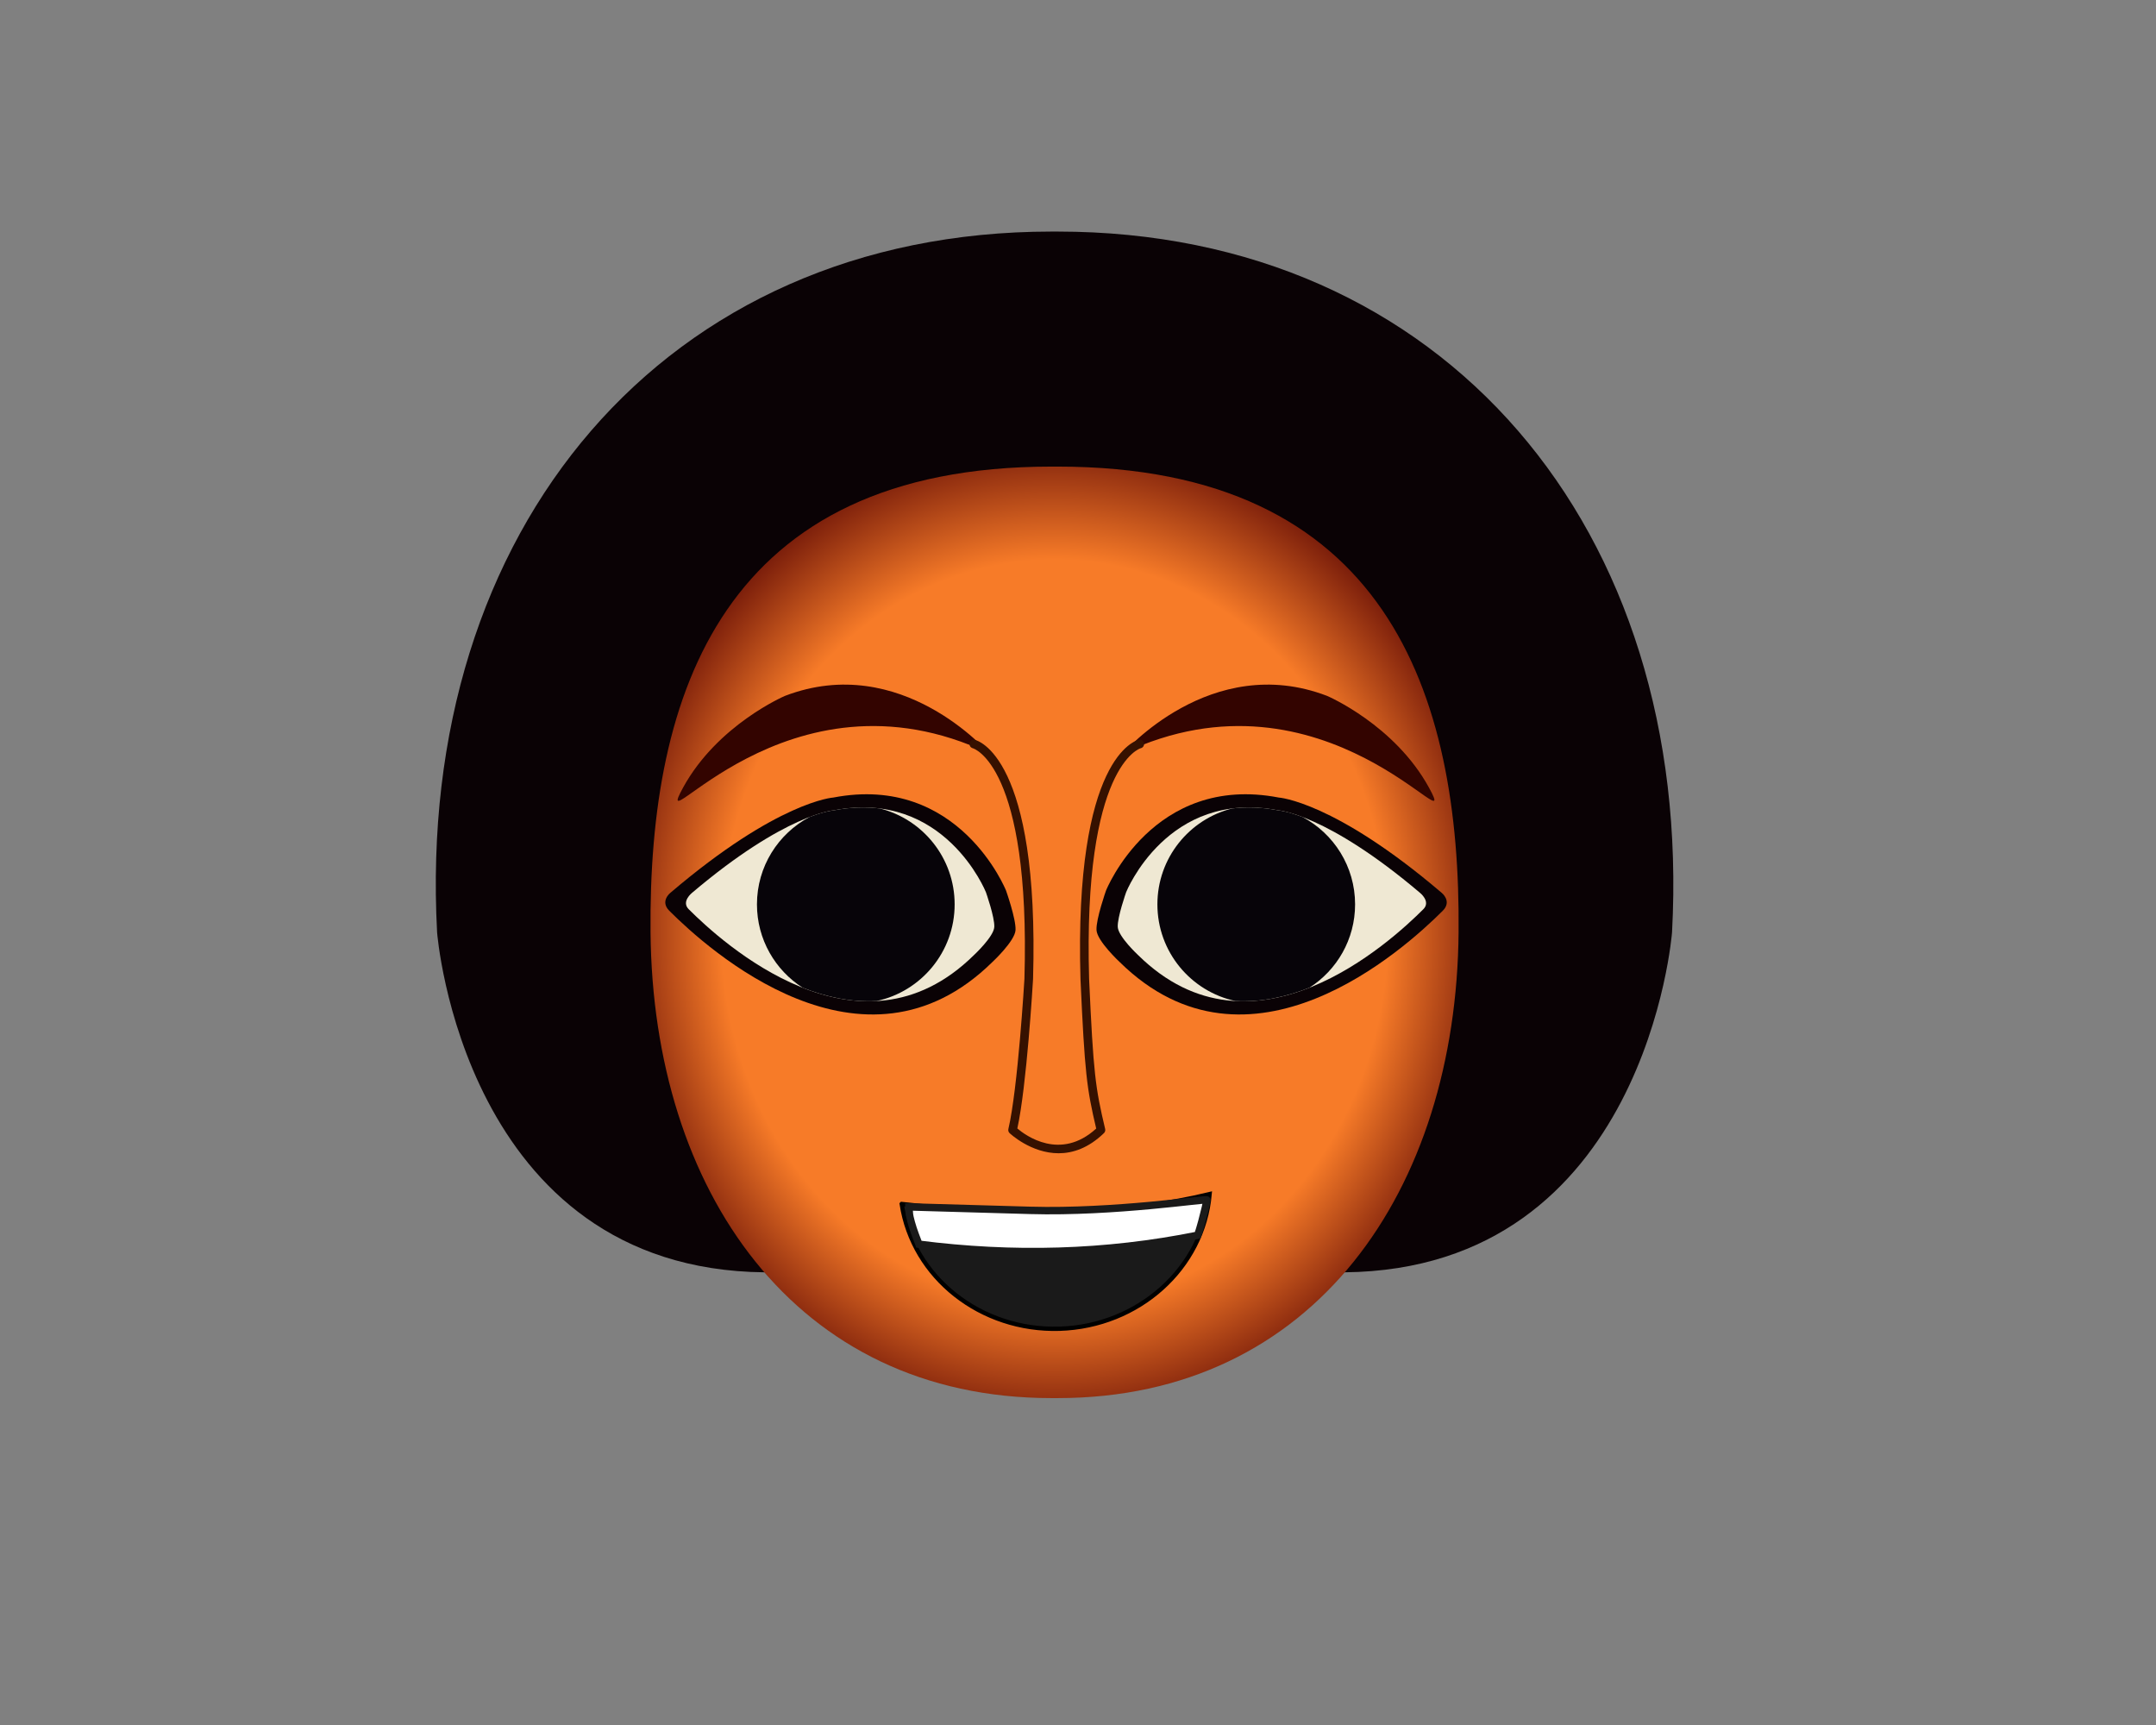 <?xml version="1.0" encoding="UTF-8" standalone="no"?>
<!-- Created with Inkscape (http://www.inkscape.org/) -->

<svg
   xmlns:dc="http://purl.org/dc/elements/1.1/"
   xmlns:cc="http://creativecommons.org/ns#"
   xmlns:rdf="http://www.w3.org/1999/02/22-rdf-syntax-ns#"
   xmlns:svg="http://www.w3.org/2000/svg"
   xmlns="http://www.w3.org/2000/svg"
   xmlns:sodipodi="http://sodipodi.sourceforge.net/DTD/sodipodi-0.dtd"
   xmlns:inkscape="http://www.inkscape.org/namespaces/inkscape"
   id="svg2"
   version="1.1"
   inkscape:version="0.91 r13725"
   xml:space="preserve"
   width="1250"
   height="1000"
   viewBox="0 0 1250 1000"
   sodipodi:docname="Laugh.ai.svg"
   inkscape:export-filename="/Users/antenehs/Pictures/Emojis/Final V1/Laugh.png"
   inkscape:export-xdpi="90"
   inkscape:export-ydpi="90"><rect x="0" y="0" width="1250" height="1000" fill="#808080" stroke="none"/><defs
     id="defs6"><clipPath
       clipPathUnits="userSpaceOnUse"
       id="clipPath16"><path
         d="M 0,800 1000,800 1000,0 0,0 0,800 Z"
         id="path18"
         inkscape:connector-curvature="0" /></clipPath><clipPath
       clipPathUnits="userSpaceOnUse"
       id="clipPath28"><path
         d="m 487.732,583.608 c -152.334,0 -187,-105.001 -186,-216 l 0,0 c 1.075,-119.29 66.705,-216 186,-216 l 0,0 2.798,0 c 119.292,0 184.924,96.71 185.998,216 l 0,0 c 1,110.999 -33.664,216 -185.998,216 l 0,0 -2.798,0 z"
         id="path30"
         inkscape:connector-curvature="0" /></clipPath><radialGradient
       fx="0"
       fy="0"
       cx="0"
       cy="0"
       r="1"
       gradientUnits="userSpaceOnUse"
       gradientTransform="matrix(213.45,0,0,-237.476,489.13,367.607)"
       spreadMethod="pad"
       id="radialGradient36"><stop
         style="stop-opacity:1;stop-color:#f77b28"
         offset="0"
         id="stop38" /><stop
         style="stop-opacity:1;stop-color:#f77b28"
         offset="0.422"
         id="stop40" /><stop
         style="stop-opacity:1;stop-color:#f77b28"
         offset="0.725"
         id="stop42" /><stop
         style="stop-opacity:1;stop-color:#630c05"
         offset="1"
         id="stop44" /></radialGradient><clipPath
       clipPathUnits="userSpaceOnUse"
       id="clipPath52"><path
         d="M 0,800 1000,800 1000,0 0,0 0,800 Z"
         id="path54"
         inkscape:connector-curvature="0" /></clipPath></defs><sodipodi:namedview
     pagecolor="#ffffff"
     bordercolor="#666666"
     borderopacity="1"
     objecttolerance="10"
     gridtolerance="10"
     guidetolerance="10"
     inkscape:pageopacity="0"
     inkscape:pageshadow="2"
     inkscape:window-width="1280"
     inkscape:window-height="752"
     id="namedview4"
     showgrid="false"
     inkscape:zoom="0.38890873"
     inkscape:cx="1087.3893"
     inkscape:cy="614.41221"
     inkscape:window-x="0"
     inkscape:window-y="0"
     inkscape:window-maximized="1"
     inkscape:current-layer="g10" /><g
     id="g10"
     inkscape:groupmode="layer"
     inkscape:label="Order__FO18D48823B8Laugh"
     transform="matrix(1.25,0,0,-1.25,0,1000)"><g
       id="g12"><g
         id="g14"
         clip-path="url(#clipPath16)"><g
           id="g20"
           transform="translate(490.131,692.607)"><path
             d="m 0,0 0.398,0 c 179.494,0 294.999,-138 284.999,-325 0,0 -12,-156.333 -151.999,-157.667 0,0 -52.666,-57.334 -132,-55 l -4.796,0 c -79.334,-2.334 -132,55 -132,55 -140,1.334 -152,157.667 -152,157.667 -10,187 105.505,325 285,325 L -2,0 0,0 Z"
             style="fill:#0a0205;fill-opacity:1;fill-rule:nonzero;stroke:none"
             id="path22"
             inkscape:connector-curvature="0" /></g></g></g><g
       id="g24"><g
         id="g26"
         clip-path="url(#clipPath28)"><g
           id="g32"><g
             id="g34"><path
               d="m 487.732,583.608 c -152.334,0 -187,-105.001 -186,-216 l 0,0 c 1.075,-119.29 66.705,-216 186,-216 l 0,0 2.798,0 c 119.292,0 184.924,96.71 185.998,216 l 0,0 c 1,110.999 -33.664,216 -185.998,216 l 0,0 -2.798,0 z"
               style="fill:url(#radialGradient36);stroke:none"
               id="path46"
               inkscape:connector-curvature="0" /></g></g></g></g><g
       id="g48"><g
         id="g50"
         clip-path="url(#clipPath52)"><g
           id="g56"
           transform="translate(520.863,450.607)"><path
             d="M 0,0 C 0,0 40.666,47.333 94.666,26.667 94.666,26.667 126,13.334 142,-16 157.999,-45.334 94,44.667 0,0"
             style="fill:#330400;fill-opacity:1;fill-rule:nonzero;stroke:none"
             id="path58"
             inkscape:connector-curvature="0" /></g><g
           id="g60"
           transform="translate(669.181,377.616)"><path
             d="m 0,0 c -17.874,-17.868 -89.804,-82.937 -149.88,-23.752 0,0 -10.443,9.704 -10.717,14.798 -0.271,5.093 4.416,18.338 4.416,18.338 0,0 21.735,54.337 80.11,43.125 0,0 25.625,-1.595 75.565,-44.18 0,0 4.965,-3.87 0.506,-8.329"
             style="fill:#0a0205;fill-opacity:1;fill-rule:nonzero;stroke:none"
             id="path62"
             inkscape:connector-curvature="0" /></g><g
           id="g64"
           transform="translate(660.199,378.36)"><path
             d="m 0,0 c -15.1,-15.104 -78.996,-73.838 -132.324,-21.3 0,0 -9.194,8.543 -9.436,13.027 -0.238,4.484 3.887,16.144 3.887,16.144 0,0 19.133,47.834 70.521,37.963 0,0 22.323,-1.389 65.829,-38.3 0,0 5.046,-4.01 1.523,-7.534"
             style="fill:#efe8d3;fill-opacity:1;fill-rule:nonzero;stroke:none"
             id="path66"
             inkscape:connector-curvature="0" /></g><g
           id="g68"
           transform="translate(628.521,380.583)"><path
             d="m 0,0 c 0,17.563 -9.881,32.813 -24.381,40.512 -7.494,2.857 -11.293,3.099 -11.293,3.099 -7.871,1.512 -14.982,1.665 -21.389,0.849 C -76.961,39.456 -91.695,21.451 -91.695,0 c 0,-22.029 15.539,-40.423 36.254,-44.835 11.886,-0.654 23.498,1.933 34.228,6.176 C -8.463,-30.517 0,-16.252 0,0"
             style="fill:#070409;fill-opacity:1;fill-rule:nonzero;stroke:none"
             id="path70"
             inkscape:connector-curvature="0" /></g><g
           id="g72"
           transform="translate(458.75,450.607)"><path
             d="M 0,0 C 0,0 -40.666,47.333 -94.666,26.667 -94.666,26.667 -126,13.334 -142,-16 -158,-45.334 -94,44.667 0,0"
             style="fill:#330400;fill-opacity:1;fill-rule:nonzero;stroke:none"
             id="path74"
             inkscape:connector-curvature="0" /></g><g
           id="g76"
           transform="translate(310.432,377.616)"><path
             d="m 0,0 c 17.873,-17.868 89.805,-82.937 149.881,-23.752 0,0 10.443,9.704 10.715,14.798 0.273,5.093 -4.414,18.338 -4.414,18.338 0,0 -21.735,54.337 -80.11,43.125 0,0 -25.627,-1.595 -75.566,-44.18 0,0 -4.965,-3.87 -0.506,-8.329"
             style="fill:#0a0205;fill-opacity:1;fill-rule:nonzero;stroke:none"
             id="path78"
             inkscape:connector-curvature="0" /></g><g
           id="g80"
           transform="translate(319.412,378.36)"><path
             d="m 0,0 c 15.102,-15.104 78.996,-73.838 132.326,-21.3 0,0 9.194,8.543 9.434,13.027 0.24,4.484 -3.887,16.144 -3.887,16.144 0,0 -19.133,47.834 -70.521,37.963 0,0 -22.321,-1.389 -65.829,-38.3 0,0 -5.046,-4.01 -1.523,-7.534"
             style="fill:#efe8d3;fill-opacity:1;fill-rule:nonzero;stroke:none"
             id="path82"
             inkscape:connector-curvature="0" /></g><g
           id="g84"
           transform="translate(351.092,380.583)"><path
             d="m 0,0 c 0,17.563 9.879,32.813 24.381,40.512 7.494,2.857 11.291,3.099 11.291,3.099 7.873,1.512 14.984,1.665 21.391,0.849 19.898,-5.004 34.63,-23.009 34.63,-44.46 0,-22.029 -15.539,-40.423 -36.252,-44.835 -11.888,-0.654 -23.498,1.933 -34.228,6.176 C 8.463,-30.517 0,-16.252 0,0"
             style="fill:#070409;fill-opacity:1;fill-rule:nonzero;stroke:none"
             id="path86"
             inkscape:connector-curvature="0" /></g><g
           id="g88"
           transform="translate(491.024,265.154)"><path
             d="m 0,0 c -12.875,0 -22.617,9.211 -22.763,9.352 -0.507,0.49 -0.717,1.211 -0.555,1.898 4.408,18.613 7.42,69.148 7.45,69.656 2.885,99.094 -23.683,106.867 -23.951,106.934 -1.058,0.264 -1.728,1.33 -1.484,2.392 0.243,1.064 1.274,1.743 2.343,1.514 1.231,-0.259 30.101,-7.534 27.087,-111.016 -0.123,-2.105 -2.948,-49.511 -7.287,-69.238 3.821,-3.25 20.007,-15.174 36.576,-0.038 -4.41,18.73 -5.307,25.709 -7.286,69.244 -3.015,103.514 25.855,110.789 27.086,111.048 1.076,0.227 2.141,-0.464 2.369,-1.545 0.228,-1.081 -0.464,-2.141 -1.545,-2.369 C 37.807,187.773 11.239,180 14.127,80.848 16.129,36.832 17.008,30.529 21.574,11.25 21.736,10.563 21.525,9.842 21.019,9.352 13.769,2.338 6.487,0 0,0"
             style="fill:#361100;fill-opacity:1;fill-rule:nonzero;stroke:none"
             id="path90"
             inkscape:connector-curvature="0" /></g><g
           id="g92"
           transform="translate(507.629,200.733)" /><g
           id="g96"
           transform="translate(595.248,245.493)" /><g
           id="g100"
           transform="translate(388.658,245.493)" /><g
           id="g104"
           transform="translate(428.131,254.154)" /><g
           id="g108"
           transform="translate(438.815,236.051)" /><g
           id="g112"
           transform="translate(456.33,250.9)" /><g
           id="g116"
           transform="translate(491.416,258.367)" /></g></g><g
       id="g4302"
       transform="matrix(0.933,0.03,-0.03,0.94,40.03,-1.839)"><path
         inkscape:connector-curvature="0"
         id="path4265"
         d="m 413.259,245.818 c 4.358,-36.408 37.293,-63.955 76.519,-64 39.247,0.018 72.214,27.572 76.575,64 -39.959,-8.304 -89.873,-9.142 -153.094,0 z"
         style="fill:#1a1a1a;fill-opacity:1;stroke:#000000;stroke-width:2.12;stroke-miterlimit:4;stroke-dasharray:none;stroke-opacity:1"
         sodipodi:nodetypes="cccc" /><path
         sodipodi:nodetypes="cccccsssc"
         inkscape:connector-curvature="0"
         id="path4285"
         d="m 416.824,244.273 0.11,-3.277 c 0.061,-1.803 1.238,-6.555 2.615,-10.562 l 1.619,-4.71 c 46.201,-7.37 92.403,-7.736 138.604,0 0.706,1.896 1.468,4.137 2.249,6.684 1.562,5.092 2.841,9.845 2.841,10.562 0,0.75 -46.211,-4.847 -87.838,-2.333 z"
         style="fill:#ffffff;fill-opacity:1;stroke:#1a1a1a;stroke-width:3.658;stroke-miterlimit:4;stroke-dasharray:none;stroke-opacity:1" /></g></g><g
     inkscape:groupmode="layer"
     id="layer1"
     inkscape:label="mouth"
     style="display:none"><path
       transform="matrix(1.25,0,0,-1.25,634.536,749.083)"
       d="m 0,0 c -0.13,0.519 -0.453,0.955 -0.912,1.229 -5.765,3.46 -12.067,5.214 -18.732,5.214 -11.185,0 -19.638,-5.001 -19.992,-5.214 -0.459,-0.274 -0.783,-0.71 -0.912,-1.23 -0.13,-0.518 -0.05,-1.055 0.226,-1.512 0.358,-0.599 1.015,-0.972 1.716,-0.972 0.361,0 0.717,0.098 1.024,0.283 0.317,0.187 7.905,4.583 18.011,4.583 5.95,0 11.536,-1.541 16.601,-4.581 0.91,-0.545 2.199,-0.223 2.744,0.685 C 0.05,-1.056 0.13,-0.519 0,0"
       style="fill:#330400;fill-opacity:1;fill-rule:nonzero;stroke:none"
       id="path94"
       inkscape:connector-curvature="0" /><path
       transform="matrix(1.25,0,0,-1.25,744.06,693.134)"
       d="m 0,0 c 0.317,0.431 0.447,0.958 0.366,1.486 -1.008,6.648 -3.673,12.622 -7.92,17.758 -7.129,8.619 -16.37,11.945 -16.759,12.082 -0.504,0.179 -1.047,0.151 -1.53,-0.081 -0.481,-0.229 -0.844,-0.634 -1.021,-1.138 -0.234,-0.658 -0.103,-1.402 0.343,-1.941 0.231,-0.278 0.535,-0.49 0.872,-0.609 0.346,-0.125 8.57,-3.171 15.01,-10.958 3.792,-4.585 6.165,-9.871 7.051,-15.712 0.16,-1.049 1.23,-1.836 2.277,-1.678 0.53,0.08 0.995,0.36 1.311,0.791"
       style="fill:#330400;fill-opacity:1;fill-rule:nonzero;stroke:none"
       id="path98"
       inkscape:connector-curvature="0" /><path
       transform="matrix(1.25,0,0,-1.25,485.823,693.134)"
       d="m 0,0 c -0.317,0.431 -0.447,0.958 -0.366,1.486 1.008,6.648 3.673,12.622 7.92,17.758 7.129,8.619 16.37,11.945 16.759,12.082 0.504,0.179 1.047,0.151 1.53,-0.081 0.481,-0.229 0.844,-0.634 1.021,-1.138 0.234,-0.658 0.103,-1.402 -0.343,-1.941 C 26.29,27.888 25.986,27.676 25.649,27.557 25.303,27.432 17.079,24.386 10.639,16.599 6.847,12.014 4.474,6.728 3.588,0.887 3.428,-0.162 2.358,-0.949 1.311,-0.791 0.781,-0.711 0.316,-0.431 0,0"
       style="fill:#330400;fill-opacity:1;fill-rule:nonzero;stroke:none"
       id="path102"
       inkscape:connector-curvature="0" /><path
       transform="matrix(1.25,0,0,-1.25,570.412,686.375)"
       d="m 0,0 c -5.202,0.792 -10.602,1.194 -16.052,1.194 -4.251,0 -7.96,-0.244 -10.905,-0.54 3.078,-3.286 6.803,-7.87 9.443,-13.092 3.825,-7.566 12.003,-15.298 43.624,-15.298 0.599,0 1.211,0.002 1.828,0.006 l 12.277,0 c 0.66,-0.004 1.269,-0.006 1.871,-0.006 31.621,0.001 39.796,7.732 43.624,15.298 2.681,5.303 6.48,9.948 9.581,13.242 -4.312,0.621 -9.938,1.241 -15.158,1.241 -1.864,0 -3.572,-0.079 -5.079,-0.237 -5.035,-0.53 -12.777,-2.322 -20.268,-4.053 -9.074,-2.1 -17.642,-4.08 -22.401,-4.08 m 9.701,-28.863 c -0.632,0 -1.265,0.002 -1.914,0.008 l -12.191,0 c -0.603,-0.006 -1.242,-0.008 -1.871,-0.008 -28.927,0 -44.246,5.886 -51.228,19.685 -4.468,8.841 -12.928,15.903 -13.013,15.975 l -5.667,4.69 7.497,1.66 c 0.336,0.074 8.382,1.822 20.249,1.822 5.985,0 11.924,-0.449 17.649,-1.33 L 1.956,7.244 C 8.439,5.709 26.458,1.629 31.888,1.143 c 0.149,-0.014 0.315,-0.02 0.497,-0.02 3.697,0 12.142,1.955 20.31,3.843 7.759,1.796 15.787,3.652 21.385,4.239 1.83,0.192 3.866,0.29 6.053,0.29 11.321,0 25.742,-2.552 26.27,-2.659 l 7.679,-1.589 -5.791,-4.778 C 108.208,0.4 99.744,-6.662 95.277,-15.501 88.298,-29.301 71.012,-35.188 42.086,-35.188"
       style="fill:#82301d;fill-opacity:1;fill-rule:nonzero;stroke:none"
       id="path114"
       inkscape:connector-curvature="0" /><path
       transform="matrix(1.25,0,0,-1.25,614.27,677.041)"
       d="m 0,0 c 5.593,0.141 5.973,0.656 9.592,1.437 3.977,0.855 8.671,1.198 13.136,1.242 16.855,0.158 33.567,-3.516 50.908,-2.56 0,0 2.097,0.281 5.125,1.126 3.032,0.847 8.16,-1.69 2.797,-3.474 -5.357,-1.787 -18.511,-1.67 -29.464,-1.67 -10.955,0 -27.038,-0.565 -34.264,-2.35 C 10.606,-8.033 0.817,-8.033 0.817,-8.033 l -3.608,0 c 0,0 -9.788,0 -17.014,1.784 -7.224,1.785 -23.31,2.35 -34.262,2.35 -10.956,0 -22.143,-0.117 -27.505,1.67 -5.357,1.784 -0.231,4.321 2.796,3.474 3.033,-0.845 5.132,-1.126 5.132,-1.126 17.336,-0.956 32.088,2.718 48.944,2.56 4.464,-0.044 9.156,-0.387 13.134,-1.242 C -7.947,0.656 -7.567,0.141 -1.974,0 L 0,0 Z"
       style="fill:#82301d;fill-opacity:1;fill-rule:nonzero;stroke:none"
       id="path118"
       inkscape:connector-curvature="0" /><path
       transform="matrix(1.25,0,0,-1.25,535.164,682.307)"
       d="m 0,0 c 0,0 5.895,-29.134 18.994,-32.048 13.099,-2.913 77.94,-0.728 77.94,-0.728 12.444,0 20.959,15.296 20.959,15.296 L 127.419,1.163 0,0 Z"
       style="fill:#efe8d3;fill-opacity:1;fill-rule:nonzero;stroke:none"
       id="path106"
       inkscape:connector-curvature="0" /><path
       transform="matrix(1.25,0,0,-1.25,548.519,704.937)"
       d="m 0,0 c 0,0 39.42,-19.172 104.016,-1.488 0,0 -1.72,-5.65 -9.088,-8.597 -7.368,-2.947 -47.157,-5.894 -47.157,-5.894 l -4.175,0 C 43.596,-15.979 4.543,-17.915 0,0"
       style="fill:#330400;fill-opacity:1;fill-rule:nonzero;stroke:none"
       id="path110"
       inkscape:connector-curvature="0" /></g></svg>